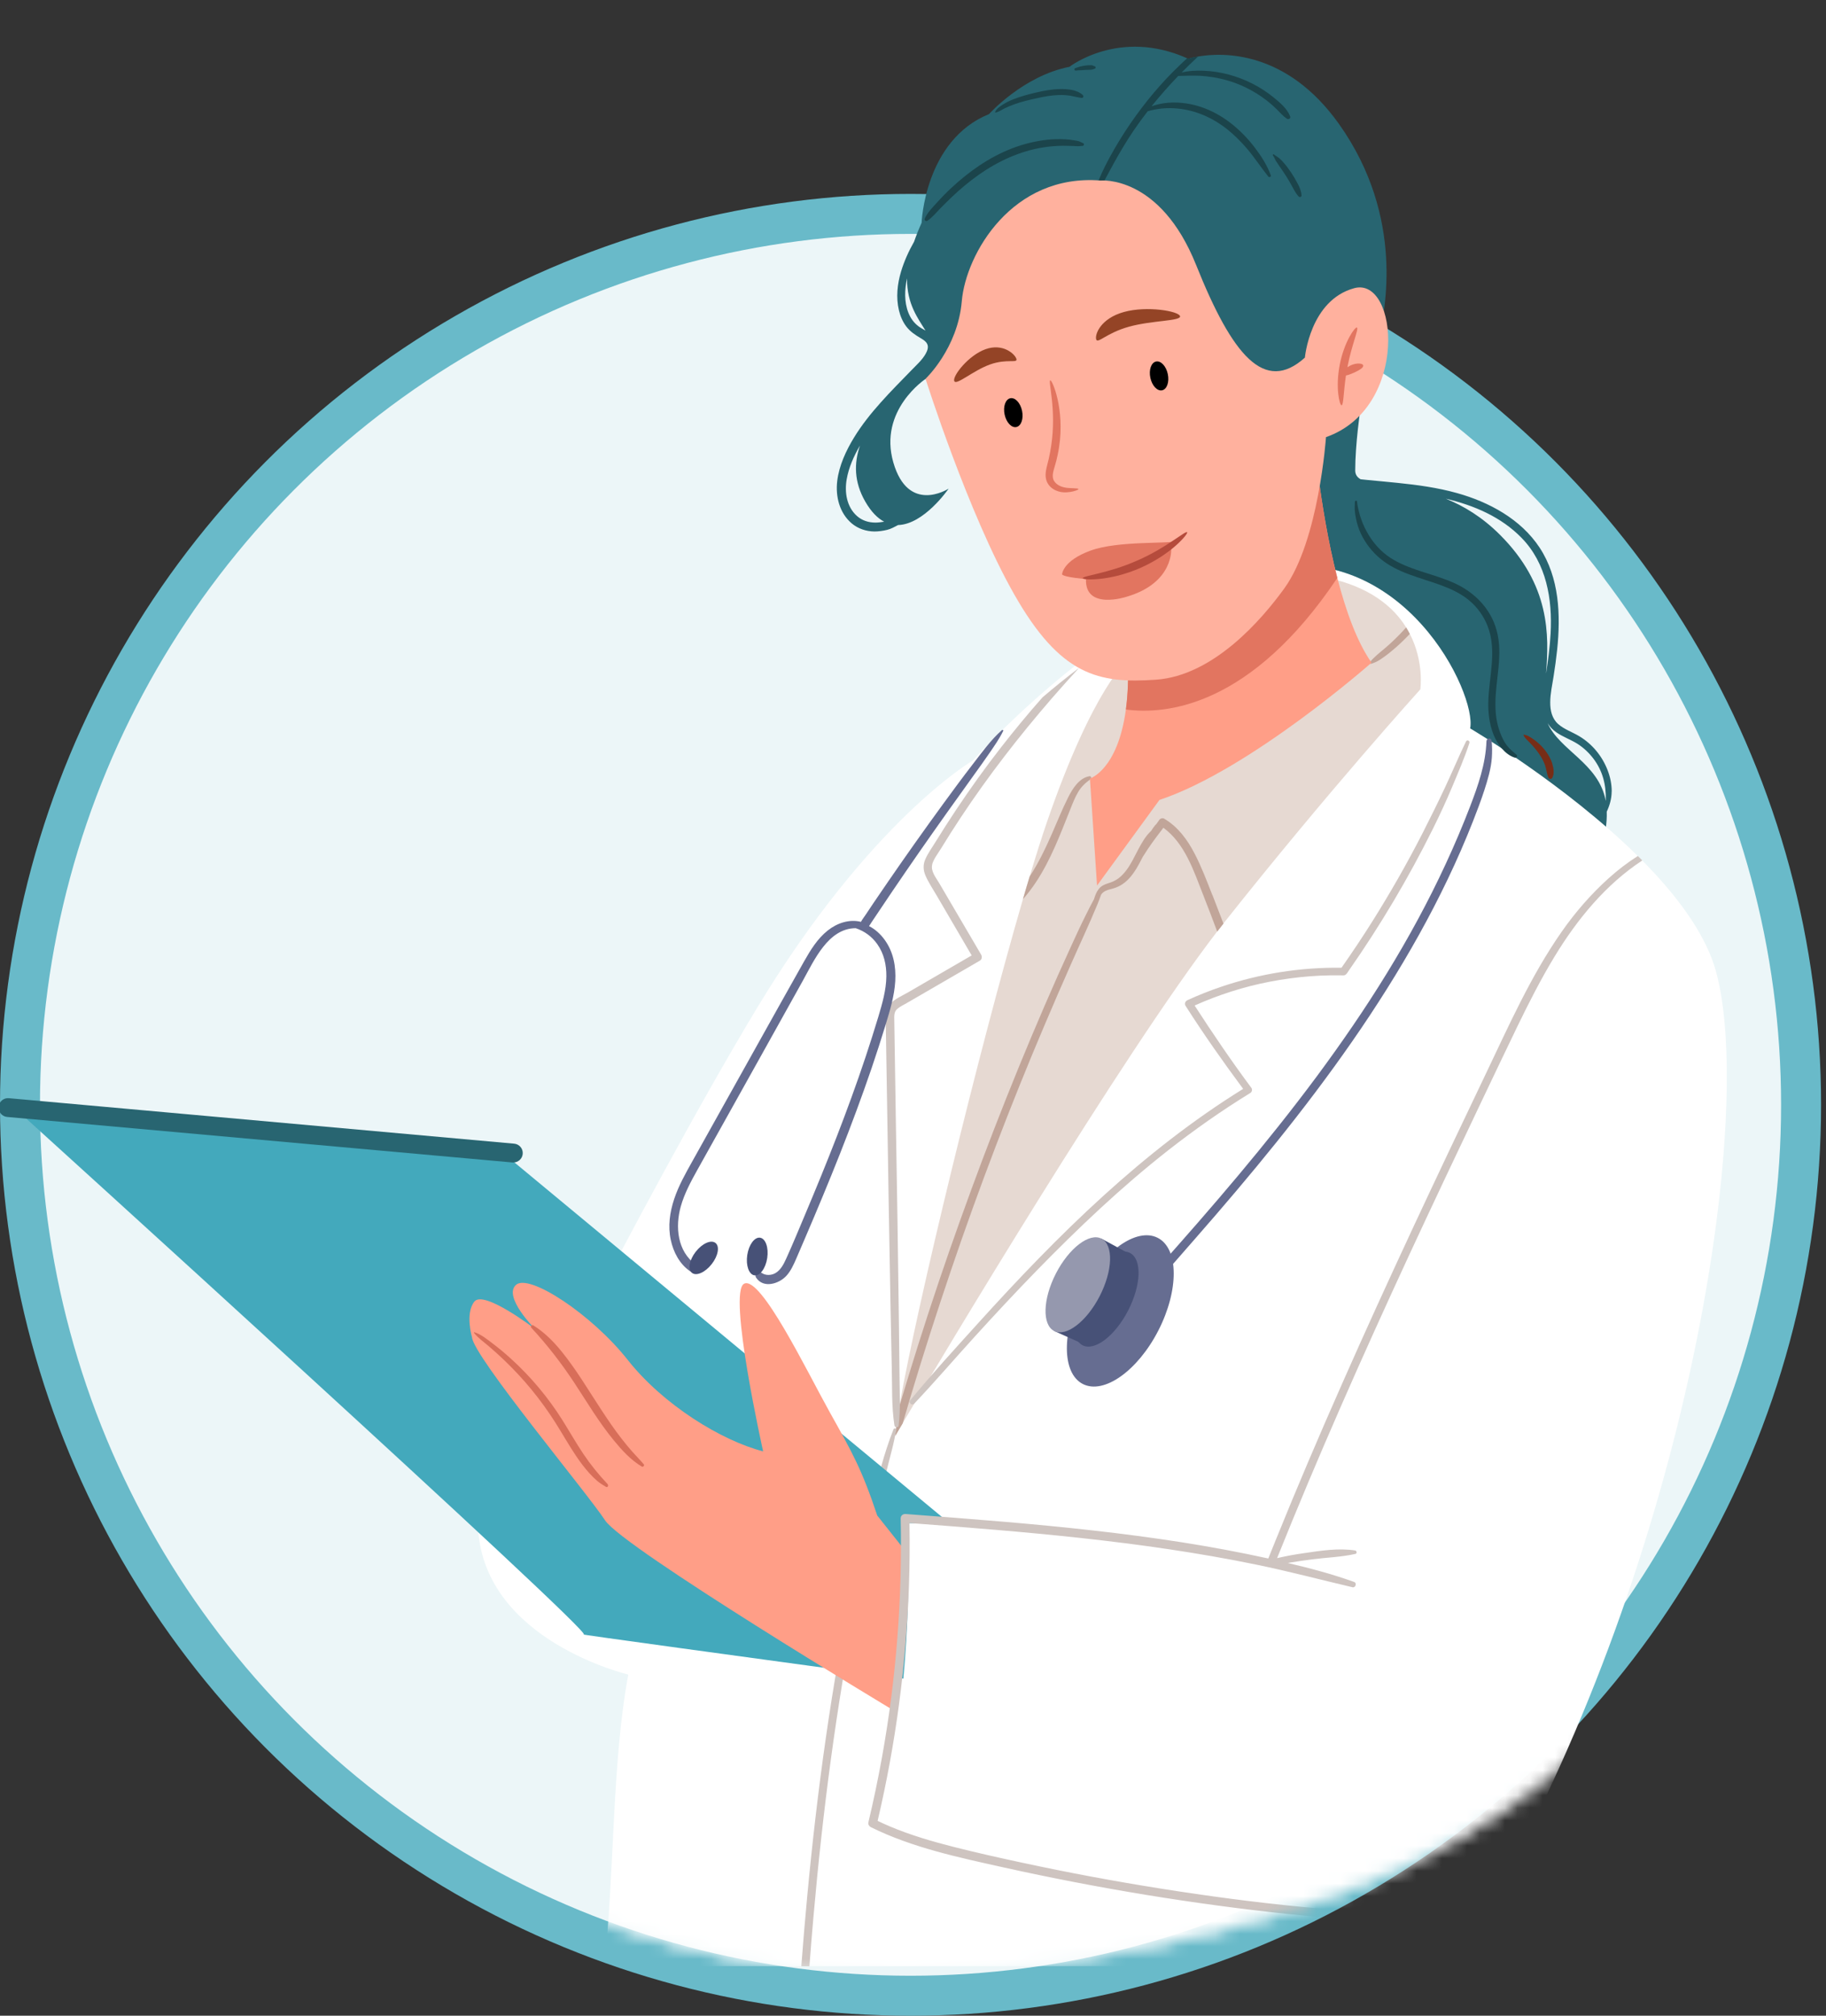 <svg width="145" height="160" viewBox="0 0 145 160" fill="none" xmlns="http://www.w3.org/2000/svg">
<rect x="0" y="0" width="145" height="160" fill="#333333" stroke="none"/>
<g clip-path="url(#clip0_9463_29471)">
<circle cx="72.304" cy="87.696" r="70.717" fill="#ECF6F8" stroke="#69BAC9" stroke-width="3.174"/>
<mask id="mask0_9463_29471" style="mask-type:alpha" maskUnits="userSpaceOnUse" x="-4" y="-7" width="146" height="164">
<path d="M141.601 85.979C141.601 105.575 139.156 122.215 129.316 134.481C119.482 146.741 102.223 154.676 72.487 156.771C34.304 156.767 -3.027 125.056 -3.027 85.979C-3.027 66.431 6.311 43.276 20.438 25.005C34.567 6.73 53.446 -6.609 72.494 -6.609C91.537 -6.609 108.811 6.723 121.337 24.996C133.859 43.263 141.601 66.421 141.601 85.979Z" fill="#ECF6F8" stroke="#69BAC9" stroke-width="0.397"/>
</mask>
<g mask="url(#mask0_9463_29471)">
<path d="M127.984 62.818C127.984 62.244 127.864 61.666 127.656 61.13C127.223 60.011 126.433 59.05 125.402 58.435C124.853 58.106 124.221 57.899 123.734 57.474C123.235 57.034 123.098 56.389 123.102 55.749C123.102 55.058 123.264 54.368 123.368 53.686C123.481 52.983 123.576 52.28 123.651 51.574C123.938 48.816 123.83 45.86 122.258 43.468C120.765 41.206 118.249 39.851 115.7 39.139C114.157 38.707 112.564 38.491 110.976 38.329C110.186 38.245 109.391 38.179 108.601 38.1C108.423 38.083 108.231 38.067 108.044 38.042C107.77 37.884 107.616 37.667 107.616 37.343C107.616 35.268 108.015 32.552 108.015 32.552L109.533 26.639C109.932 24.801 111.608 17.291 106.339 9.859C102.164 3.975 97.087 4.154 95.153 4.483C94.645 4.57 94.354 4.665 94.354 4.665C94.329 4.653 94.3 4.641 94.275 4.628C88.882 2.22 84.927 5.302 84.927 5.302C81.251 6.021 78.535 9.057 78.535 9.057C73.42 11.132 73.183 17.686 73.183 17.686C72.942 18.218 72.747 18.717 72.585 19.187C72.156 19.94 71.799 20.73 71.549 21.561C71.254 22.551 71.141 23.603 71.379 24.618C71.487 25.076 71.674 25.525 71.957 25.903C72.273 26.323 72.68 26.589 73.129 26.855C73.312 26.963 73.52 27.092 73.62 27.288C73.757 27.55 73.637 27.849 73.504 28.086C73.225 28.581 72.759 28.989 72.368 29.396C71.549 30.24 70.717 31.072 69.936 31.95C69.158 32.819 68.43 33.729 67.819 34.727C67.183 35.767 66.634 36.948 66.484 38.171C66.334 39.401 66.659 40.72 67.636 41.547C68.143 41.971 68.779 42.179 69.432 42.188C69.773 42.188 70.114 42.138 70.443 42.059C70.759 41.984 71.033 41.822 71.316 41.676C73.371 41.618 75.271 38.869 75.329 38.786C75.234 38.848 72.119 40.795 70.938 36.707C69.74 32.552 73.495 30.078 73.495 30.078L89.955 52.767L83.962 66.507L124.865 70.424C124.865 70.424 127.701 68.274 127.589 64.427C127.826 63.928 127.976 63.384 127.98 62.831L127.984 62.818ZM73.192 26.069C72.801 25.845 72.493 25.529 72.277 25.13C71.84 24.319 71.811 23.321 71.961 22.435C71.977 22.323 72.002 22.21 72.027 22.098C72.007 24.148 72.921 25.3 73.491 26.24C73.391 26.182 73.291 26.123 73.192 26.069ZM69.516 41.481C68.967 41.481 68.451 41.319 68.039 40.949C67.233 40.225 67.054 39.073 67.233 38.05C67.395 37.106 67.802 36.2 68.289 35.364C67.811 36.761 67.811 38.254 68.709 39.813C69.183 40.637 69.694 41.14 70.21 41.41C69.981 41.447 69.753 41.481 69.516 41.481ZM114.827 39.589C117.051 40.113 119.206 41.032 120.823 42.691C122.803 44.716 123.281 47.556 123.131 50.284C123.073 51.353 122.932 52.413 122.769 53.47C123.011 50.397 123.106 46.446 119.114 42.454C117.696 41.036 116.224 40.158 114.827 39.593V39.589ZM122.898 57.404C123.065 57.678 123.285 57.923 123.589 58.131C124.113 58.497 124.724 58.701 125.265 59.042C125.751 59.35 126.179 59.757 126.529 60.215C127.261 61.18 127.543 62.29 127.514 63.488C127.514 63.517 127.51 63.542 127.51 63.571C126.961 60.581 123.842 59.566 122.898 57.404Z" fill="#286571"/>
<path d="M49.891 132.926C48.573 140 48.81 148.725 47.978 156.068H123.172C122.274 151.132 121.384 147.265 121.147 146.263C121.11 146.096 121.089 146.009 121.089 146.009C121.147 145.893 121.21 145.772 121.268 145.656C135.611 117.136 139.366 85.129 135.939 76.113C134.924 73.443 132.841 70.757 130.404 68.299C130.292 68.183 130.175 68.066 130.055 67.95C124.27 62.236 116.743 57.819 116.743 57.819C117.288 55.104 111.495 42.791 100.084 45.144C95.173 46.159 90.262 49.12 86.257 52.164C85.226 52.946 84.253 53.736 83.359 54.501C79.662 57.657 77.267 60.356 77.267 60.356C77.267 60.356 69.12 65.064 60.063 80.093C51.01 95.121 37.969 121.378 37.969 121.378C38.514 130.252 49.887 132.918 49.887 132.918L49.891 132.926Z" fill="white"/>
<path d="M112.785 54.721C112.785 54.721 105.52 62.743 97.216 73.219C97.191 73.248 97.17 73.277 97.145 73.31C96.983 73.514 96.82 73.726 96.65 73.942C89.077 83.785 74.768 107.759 71.674 112.974C71.287 113.627 71.075 113.984 71.075 113.984C71.129 113.402 71.254 112.575 71.433 111.552C71.433 111.552 71.433 111.543 71.433 111.539C72.834 103.546 77.712 83.453 81.23 71.372C81.409 70.748 81.588 70.15 81.763 69.576C82.27 67.887 82.74 66.403 83.156 65.193C86.836 54.53 89.572 52.359 89.572 52.359L105.333 45.847C108.768 46.571 110.643 48.163 111.658 49.798C111.766 49.968 111.862 50.139 111.949 50.309C113.105 52.547 112.785 54.713 112.785 54.713V54.721Z" fill="#E6D9D2"/>
<path d="M96.267 71.035C95.83 69.925 95.406 68.798 94.853 67.738C94.283 66.64 93.526 65.613 92.441 64.981C92.329 64.914 92.146 64.96 92.071 65.064C91.984 65.184 91.896 65.305 91.813 65.425C91.772 65.455 91.743 65.492 91.705 65.534C91.655 65.592 91.609 65.654 91.568 65.716C91.514 65.791 91.464 65.87 91.414 65.949C91.189 66.157 91.002 66.39 90.836 66.648C90.491 67.176 90.229 67.75 89.929 68.303C89.647 68.823 89.306 69.339 88.836 69.704C88.574 69.904 88.299 70.021 87.983 70.116C87.696 70.204 87.434 70.328 87.247 70.57C87.068 70.798 86.973 71.056 86.885 71.335C86.885 71.343 86.885 71.351 86.881 71.356C86.64 71.792 86.42 72.241 86.195 72.69C85.8 73.481 85.43 74.283 85.064 75.086C84.34 76.662 83.633 78.246 82.947 79.839C81.558 83.053 80.232 86.293 78.968 89.553C77.707 92.801 76.51 96.074 75.362 99.363C74.219 102.648 73.141 105.958 72.123 109.289C71.894 110.042 71.665 110.795 71.441 111.547C71.441 111.547 71.441 111.556 71.441 111.56C71.262 112.587 71.137 113.41 71.083 113.993C71.083 113.993 71.295 113.635 71.682 112.982C71.898 112.242 72.118 111.498 72.339 110.757C73.337 107.431 74.401 104.125 75.516 100.835C76.635 97.533 77.82 94.256 79.063 91C80.302 87.761 81.596 84.542 82.956 81.348C83.633 79.751 84.324 78.159 85.026 76.574C85.725 74.99 86.469 73.418 87.131 71.817C87.239 71.551 87.343 71.285 87.438 71.014C87.447 71.002 87.455 70.99 87.463 70.977C87.646 70.736 87.908 70.648 88.195 70.578C88.486 70.507 88.757 70.412 89.014 70.258C89.846 69.759 90.304 68.877 90.736 68.029C90.877 67.804 91.019 67.584 91.164 67.368C91.551 66.798 91.959 66.249 92.383 65.704C94.105 66.964 94.799 69.151 95.552 71.06C95.93 72.017 96.296 72.981 96.658 73.946C96.824 73.726 96.99 73.518 97.153 73.314C96.866 72.557 96.575 71.8 96.279 71.044L96.267 71.035Z" fill="#C1A599"/>
<path d="M111.95 50.318C111.796 50.484 111.638 50.646 111.471 50.808C111.089 51.187 110.685 51.54 110.265 51.873C110.049 52.043 109.829 52.206 109.6 52.355C109.371 52.505 109.147 52.605 108.889 52.688C108.806 52.713 108.731 52.613 108.789 52.547C109.13 52.139 109.542 51.819 109.949 51.478C110.34 51.145 110.719 50.792 111.076 50.426C111.276 50.222 111.467 50.018 111.659 49.806C111.767 49.977 111.862 50.147 111.95 50.318Z" fill="#C1A599"/>
<path d="M86.603 61.841C86.2 62.136 85.871 62.431 85.614 62.868C85.356 63.305 85.173 63.779 84.986 64.249C84.195 66.224 83.447 68.237 82.266 70.021C81.958 70.482 81.617 70.944 81.231 71.372C81.409 70.748 81.588 70.154 81.763 69.576C82.461 68.511 83.014 67.355 83.53 66.186C83.954 65.222 84.345 64.236 84.819 63.296C85.16 62.614 85.697 61.741 86.52 61.612C86.649 61.591 86.695 61.77 86.603 61.837V61.841Z" fill="#C1A599"/>
<path d="M116.416 58.847C115.833 60.053 115.318 61.288 114.748 62.502C114.178 63.716 113.584 64.914 112.977 66.108C111.75 68.507 110.415 70.848 108.98 73.131C108.194 74.379 107.375 75.606 106.527 76.816C103.266 76.77 100.01 77.29 96.925 78.342C96.031 78.645 95.157 78.995 94.301 79.386C94.118 79.469 94.035 79.672 94.151 79.851C95.59 82.105 97.124 84.284 98.717 86.43C94.746 88.888 91.065 91.786 87.61 94.926C84.087 98.124 80.802 101.567 77.613 105.093C75.812 107.085 73.991 109.069 72.286 111.144C72.115 111.352 72.419 111.602 72.602 111.41C74.24 109.68 75.791 107.867 77.392 106.108C78.997 104.345 80.623 102.598 82.287 100.889C85.593 97.5 89.032 94.231 92.762 91.308C94.854 89.67 97.029 88.139 99.295 86.75C99.424 86.671 99.457 86.472 99.37 86.351C97.79 84.23 96.301 82.034 94.862 79.814C96.763 78.966 98.754 78.325 100.8 77.93C101.865 77.722 102.946 77.577 104.027 77.493C104.568 77.452 105.113 77.427 105.653 77.419C105.924 77.414 106.198 77.414 106.468 77.419C106.585 77.419 106.714 77.444 106.818 77.389C106.943 77.323 107.026 77.157 107.105 77.044C109.604 73.468 111.837 69.709 113.779 65.8C114.324 64.702 114.844 63.583 115.318 62.452C115.796 61.304 116.299 60.161 116.682 58.976C116.736 58.801 116.499 58.68 116.416 58.855V58.847Z" fill="#CEC4C0"/>
<path d="M64.275 156.068C64.375 154.759 64.479 153.449 64.596 152.139C64.962 147.972 65.415 143.809 65.976 139.667C66.542 135.509 67.211 131.367 68.026 127.25C68.833 123.154 69.79 119.095 70.833 115.053C70.966 114.542 71.066 114.03 71.166 113.514C71.191 113.39 71 113.327 70.954 113.448C70.185 115.377 69.694 117.432 69.183 119.444C68.667 121.465 68.193 123.499 67.764 125.541C66.899 129.645 66.176 133.779 65.581 137.933C64.978 142.112 64.496 146.308 64.101 150.513C63.926 152.363 63.772 154.218 63.631 156.073H64.284L64.275 156.068Z" fill="#CEC4C0"/>
<path d="M71.732 133.242C72.11 129.217 72.227 125.146 72.048 121.108C72.044 120.996 72.147 120.9 72.256 120.9C73.308 120.908 74.36 120.95 75.404 120.912L40.123 91.666L1.199 87.985C1.199 87.985 47.371 129.832 46.352 129.741C45.529 129.666 58.944 131.5 71.732 133.242Z" fill="#43A9BC"/>
<path d="M108.917 52.596C108.917 52.596 99.29 61.092 92.071 63.496L87.114 70.291L86.549 61.795C86.549 61.795 88.753 61.134 89.406 56.314C89.655 54.447 89.676 51.952 89.239 48.633L104.243 33.63C104.243 33.63 104.709 40.108 106.194 45.868C106.871 48.492 107.761 50.962 108.913 52.601L108.917 52.596Z" fill="#FF9E87"/>
<path d="M106.198 45.868C99.328 56.127 92.574 56.742 89.406 56.318C89.655 54.451 89.676 51.956 89.239 48.638L104.243 33.634C104.243 33.634 104.709 40.113 106.193 45.872L106.198 45.868Z" fill="#E27560"/>
<path d="M85.996 11.361C85.888 11.323 85.8 11.257 85.696 11.219C85.588 11.182 85.459 11.165 85.343 11.145C85.097 11.099 84.848 11.074 84.599 11.057C84.108 11.032 83.621 11.04 83.135 11.095C82.178 11.203 81.234 11.44 80.336 11.789C78.535 12.492 76.947 13.61 75.541 14.92C75.142 15.29 74.764 15.677 74.402 16.081C74.057 16.463 73.641 16.875 73.433 17.349C73.375 17.478 73.524 17.599 73.641 17.524C74.023 17.274 74.331 16.887 74.647 16.563C74.963 16.243 75.279 15.927 75.608 15.615C76.273 14.983 76.98 14.396 77.729 13.868C79.251 12.795 80.985 11.997 82.831 11.702C83.351 11.618 83.879 11.577 84.403 11.569C84.657 11.569 84.906 11.577 85.16 11.585C85.293 11.589 85.426 11.598 85.563 11.606C85.701 11.614 85.825 11.577 85.963 11.581C86.083 11.585 86.112 11.39 86.004 11.352L85.996 11.361Z" fill="#1B444B"/>
<path d="M85.983 7.547C85.53 7.115 84.773 7.061 84.182 7.069C83.538 7.077 82.906 7.198 82.278 7.344C81.666 7.485 81.055 7.651 80.473 7.88C80.182 7.992 79.895 8.134 79.633 8.3C79.404 8.45 79.121 8.629 79.022 8.891C79.013 8.911 79.03 8.94 79.055 8.936C79.317 8.886 79.546 8.712 79.787 8.595C80.045 8.471 80.311 8.362 80.581 8.267C81.138 8.063 81.721 7.934 82.299 7.805C82.885 7.672 83.484 7.56 84.087 7.543C84.394 7.535 84.702 7.551 85.006 7.601C85.297 7.651 85.592 7.739 85.887 7.772C86.012 7.784 86.079 7.643 85.987 7.556L85.983 7.547Z" fill="#1B444B"/>
<path d="M86.977 5.289C86.931 5.252 86.873 5.244 86.823 5.227C86.798 5.206 86.773 5.194 86.744 5.189C86.727 5.185 86.707 5.181 86.686 5.181C86.653 5.181 86.615 5.181 86.582 5.177C86.445 5.177 86.312 5.189 86.174 5.206C86.037 5.223 85.896 5.248 85.763 5.285C85.634 5.323 85.509 5.368 85.38 5.41C85.276 5.443 85.309 5.614 85.422 5.601C85.555 5.58 85.692 5.58 85.825 5.576C85.95 5.572 86.079 5.56 86.204 5.551C86.328 5.543 86.457 5.543 86.582 5.539C86.665 5.539 86.732 5.526 86.806 5.497C86.861 5.476 86.915 5.468 86.965 5.435C87.01 5.402 87.019 5.331 86.973 5.293L86.977 5.289Z" fill="#1B444B"/>
<path d="M103.045 14.575C102.892 14.28 102.721 13.985 102.534 13.706C102.351 13.436 102.16 13.17 101.943 12.924C101.831 12.795 101.719 12.679 101.594 12.567C101.461 12.45 101.295 12.375 101.162 12.259C101.116 12.217 101.041 12.284 101.079 12.334C101.174 12.459 101.224 12.617 101.303 12.75C101.386 12.883 101.474 13.016 101.565 13.145C101.752 13.411 101.939 13.681 102.114 13.956C102.284 14.226 102.447 14.496 102.596 14.775C102.75 15.062 102.896 15.353 103.116 15.59C103.199 15.681 103.362 15.644 103.353 15.507C103.332 15.174 103.199 14.862 103.045 14.567V14.575Z" fill="#1B444B"/>
<path d="M102.189 9.423C101.89 9.223 101.64 8.932 101.382 8.674C101.137 8.429 100.875 8.2 100.596 7.984C99.594 7.206 98.434 6.628 97.203 6.312C96.587 6.154 95.955 6.059 95.323 6.017C94.737 5.984 94.146 6.017 93.56 6.029C92.82 6.803 92.109 7.606 91.439 8.441C92.013 8.233 92.616 8.138 93.244 8.138C94.97 8.142 96.575 8.828 97.901 9.909C98.554 10.442 99.145 11.061 99.656 11.735C100.164 12.405 100.621 13.12 100.912 13.91C100.958 14.035 100.792 14.105 100.713 14.014C100.143 13.311 99.652 12.546 99.07 11.856C98.047 10.645 96.841 9.618 95.344 9.049C94.005 8.537 92.512 8.425 91.136 8.832C90.741 9.34 90.362 9.859 90 10.392C88.853 12.088 87.938 13.902 86.969 15.706C86.911 15.81 86.715 15.769 86.757 15.64C87.098 14.534 87.58 13.477 88.133 12.463C89.123 10.65 90.291 8.945 91.622 7.364C92.288 6.578 92.995 5.822 93.743 5.115C93.918 4.948 94.092 4.782 94.275 4.624C94.3 4.636 94.329 4.649 94.354 4.661C94.354 4.661 94.645 4.566 95.153 4.478C95.124 4.503 95.094 4.532 95.065 4.557C94.654 4.944 94.242 5.331 93.847 5.738C93.839 5.747 93.835 5.751 93.83 5.755C94.404 5.614 94.999 5.589 95.589 5.614C96.928 5.668 98.259 6.034 99.457 6.641C100.051 6.944 100.617 7.31 101.137 7.734C101.628 8.134 102.226 8.633 102.451 9.244C102.509 9.406 102.318 9.506 102.193 9.423H102.189Z" fill="#1B444B"/>
<path d="M120.428 59.911C120.15 59.674 119.863 59.446 119.642 59.15C119.418 58.855 119.268 58.522 119.135 58.181C118.852 57.466 118.752 56.693 118.748 55.923C118.74 53.94 119.389 51.968 118.835 50.002C118.357 48.288 117.076 47.003 115.484 46.284C113.933 45.581 112.207 45.311 110.718 44.467C109.891 44.001 109.217 43.327 108.718 42.52C108.472 42.121 108.265 41.705 108.107 41.26C108.027 41.04 107.961 40.82 107.907 40.595C107.845 40.337 107.778 40.084 107.761 39.817C107.753 39.705 107.591 39.726 107.591 39.834C107.591 40.046 107.562 40.262 107.578 40.474C107.595 40.695 107.624 40.915 107.67 41.132C107.753 41.551 107.882 41.967 108.065 42.358C108.427 43.127 108.967 43.814 109.62 44.354C110.98 45.477 112.743 45.839 114.361 46.429C115.163 46.721 115.958 47.078 116.623 47.623C117.297 48.172 117.821 48.9 118.133 49.706C118.89 51.657 118.228 53.736 118.183 55.745C118.162 56.609 118.278 57.504 118.598 58.31C118.89 59.046 119.493 59.886 120.278 60.136C120.416 60.182 120.549 60.015 120.424 59.907L120.428 59.911Z" fill="#1B444B"/>
<path d="M123.273 60.631C123.165 60.285 122.986 59.961 122.774 59.666C122.558 59.367 122.292 59.088 122.005 58.859C121.859 58.743 121.706 58.63 121.543 58.531C121.473 58.485 121.402 58.443 121.327 58.406C121.231 58.36 121.136 58.352 121.036 58.319C121.003 58.306 120.961 58.343 120.986 58.377C121.036 58.439 121.065 58.514 121.115 58.576C121.165 58.639 121.227 58.693 121.281 58.751C121.402 58.876 121.527 58.996 121.643 59.125C121.872 59.375 122.084 59.637 122.271 59.92C122.446 60.182 122.595 60.46 122.695 60.76C122.799 61.072 122.828 61.408 122.949 61.712C123.007 61.853 123.203 61.866 123.273 61.724C123.435 61.396 123.373 60.972 123.265 60.631H123.273Z" fill="#772D17"/>
<path d="M103.619 28.39C103.619 28.39 104.019 23.836 107.532 22.876C111.046 21.915 111.928 32.382 105.295 34.698C105.295 34.698 104.738 42.895 101.989 46.7C100.168 49.22 96.346 53.632 91.793 53.952C87.239 54.272 84.203 53.632 80.527 47.161C76.851 40.691 73.495 30.066 73.495 30.066C73.495 30.066 76.053 27.67 76.373 23.915C76.693 20.16 80.369 13.768 87.397 14.33C87.397 14.33 92.109 13.852 94.986 21.042C97.864 28.232 100.417 31.267 103.615 28.39H103.619Z" fill="#FFB19E"/>
<path d="M81.159 32.606C81.293 33.234 81.093 33.812 80.71 33.896C80.328 33.979 79.908 33.534 79.775 32.902C79.641 32.274 79.841 31.696 80.224 31.613C80.606 31.529 81.026 31.974 81.159 32.606Z" fill="black"/>
<path d="M92.733 29.691C92.866 30.319 92.666 30.897 92.284 30.98C91.901 31.064 91.481 30.619 91.348 29.987C91.215 29.359 91.414 28.781 91.797 28.698C92.18 28.614 92.6 29.059 92.733 29.691Z" fill="black"/>
<path d="M93.706 25.092C93.814 25.491 91.506 25.421 89.668 25.928C87.83 26.435 87.156 27.329 87.044 26.93C86.936 26.531 87.41 25.271 89.252 24.764C91.09 24.256 93.598 24.697 93.706 25.096V25.092Z" fill="#944426"/>
<path d="M75.774 30.24C75.915 30.64 77.254 29.417 78.618 28.93C79.978 28.444 80.847 28.872 80.706 28.473C80.565 28.074 79.621 27.23 78.257 27.72C76.897 28.207 75.629 29.845 75.774 30.244V30.24Z" fill="#944426"/>
<path d="M84.336 45.593C84.336 45.593 84.37 44.517 86.594 43.706C88.819 42.895 92.828 43.198 93.568 42.928L93.002 43.527C93.002 43.527 93.244 46.267 89.443 47.373C89.443 47.373 86.141 48.463 86.237 45.964C86.237 45.964 84.523 45.835 84.332 45.593H84.336Z" fill="#E27560"/>
<path d="M74.028 68.623C73.886 69.135 74.323 69.667 74.568 70.079C75.687 71.975 76.797 73.876 77.908 75.772C77.995 75.917 77.987 76.146 77.82 76.246C76.523 76.999 75.225 77.751 73.928 78.504C73.287 78.874 72.647 79.248 72.007 79.618C71.745 79.772 71.433 79.909 71.212 80.122C70.988 80.342 71.009 80.662 71.013 80.953C71.092 86.322 71.183 91.691 71.271 97.055C71.312 99.75 71.35 102.444 71.383 105.139C71.4 106.495 71.416 107.855 71.429 109.215C71.437 110.524 71.52 111.851 71.358 113.153C71.333 113.352 71.05 113.319 71.025 113.14C70.788 111.622 70.855 110.05 70.813 108.516C70.776 106.973 70.751 105.426 70.718 103.879C70.609 98.39 70.53 92.897 70.439 87.403C70.418 86.047 70.393 84.688 70.372 83.328C70.36 82.617 70.352 81.91 70.339 81.199C70.331 80.683 70.293 80.13 70.659 79.714C71.038 79.286 71.662 79.032 72.152 78.745C72.739 78.404 73.325 78.067 73.911 77.722C74.993 77.094 76.078 76.466 77.159 75.838C76.56 74.811 75.961 73.788 75.363 72.765C75.038 72.212 74.714 71.655 74.389 71.098C74.086 70.578 73.737 70.062 73.495 69.509C73.304 69.073 73.287 68.627 73.483 68.191C73.687 67.729 73.999 67.297 74.265 66.868C74.797 66.004 75.346 65.147 75.907 64.303C77.043 62.598 78.236 60.93 79.496 59.317C80.548 57.969 81.642 56.639 82.785 55.353C83.68 54.588 84.653 53.798 85.684 53.017C84.948 53.823 84.216 54.63 83.501 55.458C80.914 58.447 78.494 61.566 76.311 64.86C75.762 65.687 75.225 66.532 74.71 67.376C74.473 67.763 74.14 68.178 74.019 68.619L74.028 68.623Z" fill="#CEC4C0"/>
<path d="M70.979 135.779C70.979 135.779 49.463 122.85 48.049 120.68C46.635 118.509 37.574 107.655 37.482 106.146C37.482 106.146 36.917 104.258 37.669 103.314C38.426 102.37 42.481 105.484 42.481 105.484C42.481 105.484 39.932 102.935 40.971 101.991C42.011 101.047 47.009 104.349 49.841 107.938C52.673 111.523 57.297 114.354 60.599 115.203C60.599 115.203 57.767 102.557 59.09 101.896C60.412 101.234 64.093 108.878 65.885 112.088C67.677 115.298 68.434 116.617 69.661 120.297L71.832 123.033C71.832 123.033 71.927 132.847 70.983 135.771L70.979 135.779Z" fill="#FF9E87"/>
<path d="M51.123 116.23C50.824 115.881 50.499 115.552 50.191 115.207C49.896 114.87 49.613 114.525 49.339 114.171C48.769 113.444 48.258 112.679 47.75 111.909C46.731 110.362 45.792 108.757 44.627 107.314C43.97 106.499 43.251 105.771 42.361 105.21C42.224 105.123 42.091 105.281 42.199 105.401C43.459 106.757 44.577 108.204 45.596 109.747C46.615 111.294 47.559 112.895 48.74 114.329C49.376 115.103 50.096 115.901 50.969 116.413C51.073 116.471 51.198 116.321 51.123 116.23Z" fill="#D86E59"/>
<path d="M48.257 117.81C47.546 117.062 46.889 116.251 46.315 115.394C45.737 114.529 45.221 113.618 44.668 112.737C43.537 110.936 42.152 109.281 40.576 107.851C40.127 107.443 39.661 107.052 39.179 106.686C38.73 106.345 38.227 105.925 37.682 105.751C37.653 105.742 37.62 105.771 37.64 105.796C37.961 106.208 38.426 106.524 38.821 106.865C39.221 107.21 39.616 107.559 39.998 107.925C40.784 108.678 41.524 109.468 42.215 110.312C42.901 111.148 43.533 112.026 44.111 112.936C44.668 113.818 45.18 114.729 45.762 115.594C46.086 116.072 46.431 116.534 46.822 116.962C47.005 117.166 47.205 117.353 47.409 117.536C47.633 117.731 47.87 117.873 48.124 118.022C48.253 118.097 48.34 117.91 48.253 117.818L48.257 117.81Z" fill="#D86E59"/>
<path d="M130.405 68.303C127.502 70.212 125.248 72.965 123.452 75.917C122.362 77.71 121.414 79.577 120.499 81.461C119.535 83.448 118.591 85.445 117.638 87.441C115.721 91.466 113.813 95.496 111.937 99.538C110.057 103.601 108.207 107.676 106.415 111.776C104.689 115.718 103.017 119.686 101.412 123.678C101.453 123.67 101.495 123.661 101.528 123.653C102.185 123.499 102.855 123.383 103.524 123.287C104.859 123.091 106.269 122.863 107.612 123.071C107.741 123.091 107.779 123.308 107.637 123.341C106.514 123.595 105.35 123.628 104.206 123.773C103.62 123.848 103.034 123.936 102.447 124.031C102.385 124.044 102.323 124.052 102.264 124.065C104.044 124.48 105.816 124.954 107.533 125.57C107.77 125.657 107.641 126.044 107.404 125.99C104.843 125.391 102.298 124.713 99.719 124.185C95.132 123.245 90.492 122.588 85.834 122.081C81.305 121.586 76.76 121.237 72.219 120.892C72.248 122.563 72.236 124.239 72.177 125.911C71.957 132.182 71.125 138.424 69.691 144.533C70.011 144.687 70.335 144.836 70.664 144.974C72.311 145.668 74.032 146.171 75.762 146.608C77.55 147.061 79.355 147.465 81.156 147.851C84.819 148.641 88.504 149.328 92.205 149.914C95.898 150.5 99.615 150.995 103.337 151.357C106.864 151.702 110.544 151.856 113.966 150.775C115.372 150.334 116.703 149.693 117.913 148.849C118.499 148.438 119.052 147.976 119.551 147.456C120.046 146.941 120.57 146.354 120.932 145.73C121.011 145.597 121.165 145.589 121.269 145.651C121.36 145.701 121.414 145.801 121.344 145.922C121.277 146.034 121.215 146.146 121.152 146.259C121.04 146.462 120.924 146.666 120.795 146.866C119.988 148.097 118.778 149.124 117.53 149.893C116.254 150.683 114.848 151.265 113.393 151.64C109.779 152.575 105.995 152.317 102.327 151.931C98.534 151.532 94.754 151.02 90.991 150.405C87.211 149.785 83.447 149.061 79.704 148.23C76.128 147.435 72.456 146.666 69.15 145.032C69.021 144.969 68.921 144.811 68.955 144.662C69.366 142.936 69.728 141.198 70.044 139.451C71.167 133.217 71.662 126.876 71.52 120.546C71.516 120.305 71.691 120.16 71.924 120.176C74.56 120.376 77.193 120.576 79.829 120.8C84.52 121.204 89.203 121.694 93.852 122.422C96.151 122.784 98.443 123.208 100.713 123.707C100.905 123.233 101.096 122.759 101.287 122.285C102.98 118.101 104.751 113.951 106.577 109.826C108.398 105.696 110.278 101.592 112.182 97.5C114.083 93.425 116.012 89.366 117.95 85.311C119.797 81.452 121.543 77.489 124.001 73.971C125.082 72.42 126.33 70.985 127.735 69.717C128.467 69.056 129.241 68.465 130.06 67.945C130.176 68.058 130.293 68.174 130.409 68.295L130.405 68.303Z" fill="#CEC4C0"/>
<path d="M40.764 92.273C40.743 92.273 40.718 92.273 40.697 92.273L0.568 88.659C0.156 88.622 -0.148 88.26 -0.11 87.848C-0.073 87.436 0.289 87.133 0.701 87.17L40.83 90.78C41.242 90.817 41.546 91.179 41.508 91.591C41.475 91.978 41.146 92.273 40.764 92.273Z" fill="#286571"/>
<path d="M118.445 58.801C118.416 58.531 118.046 58.581 118.037 58.838C117.975 60.631 117.376 62.352 116.74 64.007C116.145 65.554 115.497 67.081 114.798 68.586C113.413 71.576 111.837 74.474 110.111 77.281C108.39 80.088 106.518 82.8 104.56 85.445C102.576 88.114 100.497 90.713 98.364 93.258C96.226 95.808 94.034 98.307 91.822 100.789C91.552 101.093 91.286 101.397 91.024 101.708C90.758 102.029 91.232 102.42 91.514 102.12C92.675 100.906 93.764 99.621 94.87 98.361C95.972 97.105 97.062 95.841 98.143 94.564C100.31 92.002 102.422 89.395 104.439 86.717C106.448 84.051 108.365 81.311 110.14 78.483C111.908 75.672 113.538 72.769 114.968 69.775C115.688 68.27 116.357 66.74 116.969 65.184C117.289 64.373 117.597 63.558 117.867 62.731C118.137 61.895 118.403 61.017 118.466 60.136C118.495 59.691 118.495 59.25 118.449 58.805L118.445 58.801Z" fill="#666D91"/>
<path d="M91.984 105.609C90.341 108.811 87.655 110.712 85.983 109.855C84.316 108.998 84.295 105.709 85.937 102.503C87.58 99.301 90.266 97.396 91.938 98.257C93.606 99.114 93.626 102.403 91.984 105.609Z" fill="#666D91"/>
<path d="M89.589 104.012C88.549 106.033 86.927 107.277 85.966 106.782C85.006 106.287 85.068 104.249 86.108 102.224C87.147 100.203 88.769 98.96 89.73 99.454C90.691 99.949 90.628 101.987 89.589 104.012Z" fill="#475177"/>
<path d="M87.464 98.319L89.81 99.592L85.988 106.67L83.705 105.647L87.464 98.319Z" fill="#475177"/>
<path d="M87.327 102.877C86.287 104.902 84.665 106.141 83.705 105.647C82.744 105.152 82.806 103.114 83.846 101.089C84.886 99.068 86.508 97.824 87.468 98.319C88.429 98.814 88.367 100.852 87.327 102.877Z" fill="#9598AE"/>
<path d="M79.583 57.932C78.66 58.747 77.924 59.786 77.171 60.76C76.397 61.758 75.649 62.781 74.9 63.804C73.407 65.85 71.944 67.912 70.509 70C70.114 70.57 69.727 71.143 69.336 71.717C69.132 72.017 68.933 72.316 68.733 72.62C68.613 72.803 68.467 72.981 68.367 73.173C67.44 72.94 66.475 73.268 65.735 73.855C64.907 74.508 64.354 75.422 63.843 76.325C62.654 78.429 61.477 80.542 60.296 82.654C59.11 84.775 57.925 86.9 56.74 89.021C56.15 90.077 55.563 91.129 54.973 92.186C54.432 93.154 53.879 94.132 53.53 95.192C53.185 96.236 53.031 97.329 53.264 98.415C53.471 99.388 53.962 100.336 54.806 100.91C55.168 101.155 55.617 100.644 55.251 100.382C53.783 99.326 53.605 97.379 54.062 95.754C54.345 94.755 54.84 93.824 55.343 92.921C55.892 91.932 56.445 90.946 56.998 89.957C59.248 85.927 61.497 81.901 63.739 77.868C64.654 76.221 65.768 73.684 67.951 73.676C68.642 73.909 69.224 74.325 69.656 74.932C70.197 75.689 70.392 76.579 70.384 77.498C70.372 78.587 70.06 79.656 69.752 80.691C69.428 81.768 69.087 82.837 68.733 83.902C67.311 88.16 65.652 92.335 63.905 96.469C63.423 97.612 62.949 98.764 62.437 99.891C62.242 100.319 62.009 100.798 61.585 101.047C61.252 101.243 60.795 101.263 60.474 101.031C60.212 100.843 59.859 101.135 60.046 101.421C60.624 102.291 61.859 101.908 62.446 101.268C62.799 100.881 63.015 100.394 63.223 99.92C63.464 99.371 63.701 98.818 63.934 98.265C64.882 96.057 65.806 93.841 66.691 91.607C67.585 89.345 68.434 87.066 69.22 84.767C69.606 83.627 69.977 82.484 70.326 81.336C70.671 80.209 71.02 79.061 71.091 77.88C71.158 76.72 70.945 75.564 70.255 74.607C69.939 74.167 69.507 73.759 69.008 73.51C69.087 73.401 69.157 73.281 69.236 73.164C69.419 72.89 69.602 72.611 69.79 72.337C70.143 71.813 70.496 71.285 70.85 70.761C71.561 69.713 72.276 68.669 73 67.629C74.43 65.575 75.882 63.538 77.346 61.504C77.753 60.943 78.156 60.377 78.552 59.803C78.951 59.221 79.358 58.647 79.666 58.011C79.687 57.969 79.629 57.915 79.591 57.949L79.583 57.932Z" fill="#666D91"/>
<path d="M56.512 100.344C55.996 101.001 55.298 101.309 54.948 101.035C54.599 100.76 54.736 100.008 55.252 99.351C55.767 98.694 56.466 98.386 56.816 98.66C57.165 98.935 57.028 99.687 56.512 100.344Z" fill="#475177"/>
<path d="M60.924 99.858C60.799 100.681 60.342 101.297 59.905 101.23C59.468 101.164 59.215 100.44 59.339 99.617C59.464 98.793 59.922 98.178 60.358 98.244C60.795 98.311 61.048 99.034 60.924 99.858Z" fill="#475177"/>
<path d="M85.639 38.819C85.643 38.861 85.506 38.927 85.24 38.998C85.106 39.031 84.936 39.065 84.732 39.077C84.528 39.09 84.287 39.081 84.021 38.998C83.763 38.915 83.476 38.761 83.264 38.47C83.16 38.325 83.081 38.146 83.052 37.959C83.019 37.771 83.027 37.584 83.052 37.41C83.077 37.231 83.119 37.064 83.16 36.898C83.202 36.736 83.239 36.578 83.281 36.416C83.352 36.087 83.422 35.746 83.472 35.393C83.689 33.979 83.63 32.673 83.53 31.737C83.431 30.798 83.306 30.215 83.397 30.186C83.472 30.161 83.755 30.702 83.975 31.663C84.196 32.615 84.333 33.991 84.1 35.484C84.046 35.858 83.967 36.216 83.884 36.561C83.838 36.732 83.792 36.902 83.743 37.06C83.697 37.218 83.651 37.364 83.626 37.501C83.572 37.776 83.593 37.996 83.701 38.175C83.809 38.354 83.992 38.491 84.179 38.578C84.558 38.749 84.948 38.74 85.21 38.753C85.477 38.761 85.63 38.778 85.639 38.819Z" fill="#E27560"/>
<path d="M107.259 29.001C107.163 29.047 107.076 29.097 106.997 29.151C107.001 29.122 107.009 29.088 107.013 29.059C107.338 27.375 107.92 26.086 107.753 25.999C107.679 25.957 107.433 26.236 107.15 26.756C106.868 27.275 106.564 28.045 106.389 28.934C106.215 29.825 106.202 30.652 106.265 31.238C106.327 31.829 106.452 32.178 106.535 32.17C106.693 32.153 106.681 31.134 106.88 29.804C107.051 29.775 107.275 29.691 107.516 29.583C107.936 29.392 108.286 29.184 108.252 29.009C108.228 28.839 107.758 28.772 107.254 29.001H107.259Z" fill="#E27560"/>
<path d="M94.267 42.246C94.326 42.304 94.014 42.733 93.377 43.298C93.061 43.581 92.658 43.889 92.184 44.2C91.71 44.504 91.165 44.808 90.57 45.074C89.972 45.336 89.381 45.531 88.836 45.677C88.287 45.814 87.788 45.905 87.364 45.947C86.516 46.034 85.988 45.976 85.984 45.893C85.967 45.702 88.029 45.51 90.312 44.492C92.608 43.498 94.138 42.105 94.267 42.246Z" fill="#B54B3C"/>
</g>
</g>
<defs>
<clipPath id="clip0_9463_29471">
<rect width="144.607" height="160" fill="white"/>
</clipPath>
</defs>
</svg>
